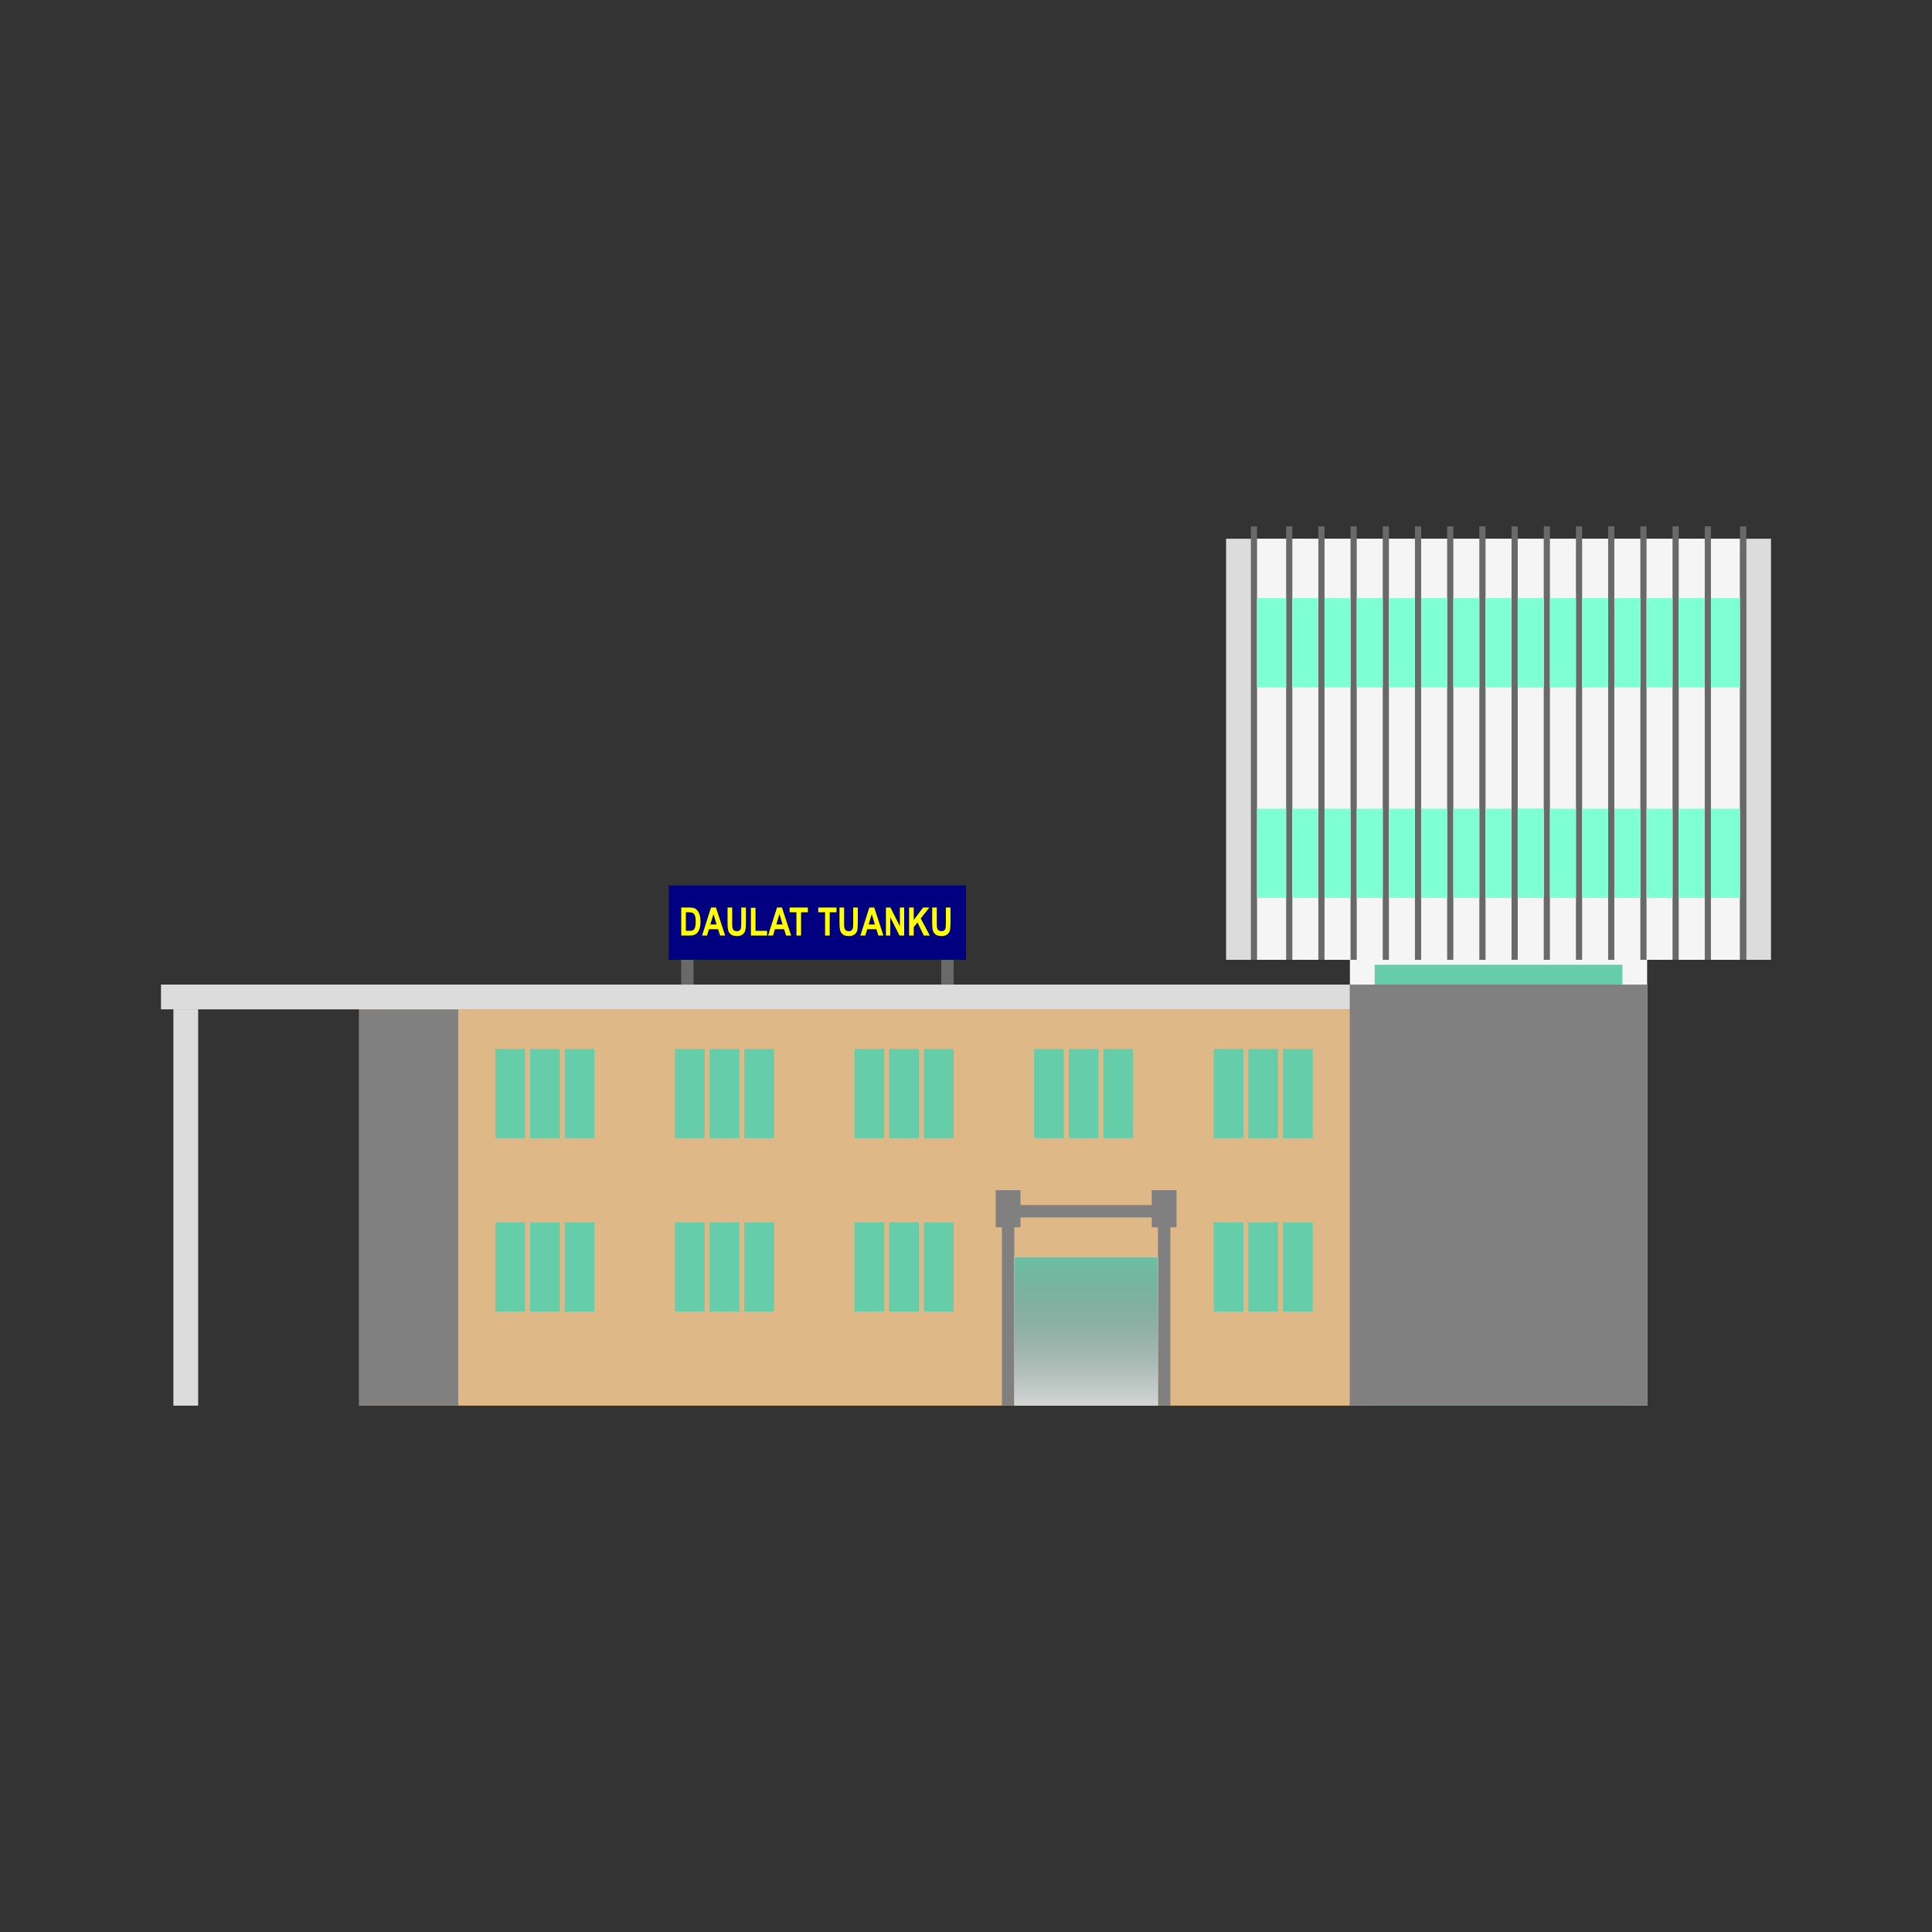 <svg:svg xmlns:dc="http://purl.org/dc/elements/1.1/" xmlns:ns1="http://sodipodi.sourceforge.net/DTD/sodipodi-0.dtd" xmlns:ns2="http://www.inkscape.org/namespaces/inkscape" xmlns:ns3="http://www.w3.org/1999/xlink" xmlns:ns5="http://creativecommons.org/ns#" xmlns:rdf="http://www.w3.org/1999/02/22-rdf-syntax-ns#" xmlns:svg="http://www.w3.org/2000/svg" height="1560.0" id="svg2" version="1.1" viewBox="-130.0 -425.0 1560.0 1560.0" width="1560.0" ns1:docname="kuala terengganu post office.svg" ns2:version="0.91 r13725">
  <svg:rect x="-130.0" y="-425.0" width="1560.0" height="1560.0" fill="#333333" stroke="none"/>
  <svg:defs id="defs4">
    <svg:linearGradient id="linearGradient19691" ns2:collect="always">
      <svg:stop id="stop19693" offset="0" style="stop-color:#66cdaa;stop-opacity:1" />
      <svg:stop id="stop19695" offset="1" style="stop-color:#000000;stop-opacity:0;" />
    </svg:linearGradient>
    <svg:pattern height="320" id="pattern4144" patternTransform="translate(0,732.362)" patternUnits="userSpaceOnUse" width="80">
      <svg:rect height="320" id="rect4142" style="opacity:1;fill:#808080;fill-opacity:1;stroke:none;stroke-width:0.25;stroke-linecap:round;stroke-linejoin:round;stroke-miterlimit:4;stroke-dasharray:none;stroke-dashoffset:0;stroke-opacity:1" width="80" x="0" y="0" />
    </svg:pattern>
    <svg:linearGradient gradientTransform="matrix(1,0,0,0.923,0,80.951)" gradientUnits="userSpaceOnUse" id="linearGradient19697" x1="591.429" x2="591.429" y1="905.219" y2="1085.934" ns2:collect="always" ns3:href="#linearGradient19691" />
  </svg:defs>
  <ns1:namedview bordercolor="#666666" borderopacity="1.0" fit-margin-bottom="0" fit-margin-left="0" fit-margin-right="0" fit-margin-top="0" id="base" pagecolor="#ffffff" showgrid="false" showguides="true" ns2:current-layer="layer1" ns2:cx="-29.62408" ns2:cy="-41.370025" ns2:document-units="px" ns2:pageopacity="0.0" ns2:pageshadow="2" ns2:window-height="705" ns2:window-maximized="1" ns2:window-width="1366" ns2:window-x="-8" ns2:window-y="-8" ns2:zoom="0.24748737" />
  <svg:g id="layer1" transform="translate(160,-342.362)" ns2:groupmode="layer" ns2:label="Layer 1">
    <svg:g id="g20016">
      <svg:path d="m 800,692.362 240,0 0,360 -240,0 z" id="rect19787" style="opacity:1;fill:#f5f5f5;fill-opacity:1;stroke:none;stroke-width:0.25;stroke-linecap:round;stroke-linejoin:round;stroke-miterlimit:4;stroke-dasharray:none;stroke-dashoffset:0;stroke-opacity:1" ns1:nodetypes="ccccc" ns2:connector-curvature="0" />
      <svg:path d="m 0,732.362 800,0 0,320 -800,0 z" id="rect4137" style="opacity:1;fill:#deb887;fill-opacity:1;stroke:none;stroke-width:0.25;stroke-linecap:round;stroke-linejoin:round;stroke-miterlimit:4;stroke-dasharray:none;stroke-dashoffset:0;stroke-opacity:1" ns2:connector-curvature="0" />
      <svg:rect height="320" id="rect4135" style="opacity:1;fill:#808080;fill-opacity:1;stroke:none;stroke-width:0.25;stroke-linecap:round;stroke-linejoin:round;stroke-miterlimit:4;stroke-dasharray:none;stroke-dashoffset:0;stroke-opacity:1" width="80" x="0" y="732.362" />
      <svg:path d="m -160,712.362 960,0 0,20 -960,0 z" id="rect4139" style="opacity:1;fill:#dcdcdc;fill-opacity:1;stroke:none;stroke-width:0.25;stroke-linecap:round;stroke-linejoin:round;stroke-miterlimit:4;stroke-dasharray:none;stroke-dashoffset:0;stroke-opacity:1" ns1:nodetypes="ccccc" ns2:connector-curvature="0" />
      <svg:rect height="320" id="rect4869" style="opacity:1;fill:#dcdcdc;fill-opacity:1;stroke:none;stroke-width:0.25;stroke-linecap:round;stroke-linejoin:round;stroke-miterlimit:4;stroke-dasharray:none;stroke-dashoffset:0;stroke-opacity:1" width="20" x="-150" y="732.362" />
      <svg:path d="m 428,764.362 24,0 0,72 -24,0 z" id="rect4871" style="opacity:1;fill:#66cdaa;fill-opacity:1;stroke:none;stroke-width:0.25;stroke-linecap:round;stroke-linejoin:round;stroke-miterlimit:4;stroke-dasharray:none;stroke-dashoffset:0;stroke-opacity:1" ns2:connector-curvature="0" />
      <svg:path d="m 400,764.362 24,0 0,72 -24,0 z" id="path4886" style="opacity:1;fill:#66cdaa;fill-opacity:1;stroke:none;stroke-width:0.25;stroke-linecap:round;stroke-linejoin:round;stroke-miterlimit:4;stroke-dasharray:none;stroke-dashoffset:0;stroke-opacity:1" ns2:connector-curvature="0" />
      <svg:path d="m 456,764.362 24,0 0,72 -24,0 z" id="path4888" style="opacity:1;fill:#66cdaa;fill-opacity:1;stroke:none;stroke-width:0.25;stroke-linecap:round;stroke-linejoin:round;stroke-miterlimit:4;stroke-dasharray:none;stroke-dashoffset:0;stroke-opacity:1" ns2:connector-curvature="0" />
      <svg:path d="m 428,904.362 24,0 0,72 -24,0 z" id="path4890" style="opacity:1;fill:#66cdaa;fill-opacity:1;stroke:none;stroke-width:0.25;stroke-linecap:round;stroke-linejoin:round;stroke-miterlimit:4;stroke-dasharray:none;stroke-dashoffset:0;stroke-opacity:1" ns2:connector-curvature="0" />
      <svg:path d="m 400,904.362 24,0 0,72 -24,0 z" id="path4892" style="opacity:1;fill:#66cdaa;fill-opacity:1;stroke:none;stroke-width:0.25;stroke-linecap:round;stroke-linejoin:round;stroke-miterlimit:4;stroke-dasharray:none;stroke-dashoffset:0;stroke-opacity:1" ns2:connector-curvature="0" />
      <svg:path d="m 456,904.362 24,0 0,72 -24,0 z" id="path4894" style="opacity:1;fill:#66cdaa;fill-opacity:1;stroke:none;stroke-width:0.25;stroke-linecap:round;stroke-linejoin:round;stroke-miterlimit:4;stroke-dasharray:none;stroke-dashoffset:0;stroke-opacity:1" ns2:connector-curvature="0" />
      <svg:path d="m 138,764.362 24,0 0,72 -24,0 z" id="path4897" style="opacity:1;fill:#66cdaa;fill-opacity:1;stroke:none;stroke-width:0.25;stroke-linecap:round;stroke-linejoin:round;stroke-miterlimit:4;stroke-dasharray:none;stroke-dashoffset:0;stroke-opacity:1" ns2:connector-curvature="0" />
      <svg:path d="m 110,764.362 24,0 0,72 -24,0 z" id="path4899" style="opacity:1;fill:#66cdaa;fill-opacity:1;stroke:none;stroke-width:0.25;stroke-linecap:round;stroke-linejoin:round;stroke-miterlimit:4;stroke-dasharray:none;stroke-dashoffset:0;stroke-opacity:1" ns2:connector-curvature="0" />
      <svg:path d="m 166,764.362 24,0 0,72 -24,0 z" id="path4901" style="opacity:1;fill:#66cdaa;fill-opacity:1;stroke:none;stroke-width:0.25;stroke-linecap:round;stroke-linejoin:round;stroke-miterlimit:4;stroke-dasharray:none;stroke-dashoffset:0;stroke-opacity:1" ns2:connector-curvature="0" />
      <svg:path d="m 138,904.362 24,0 0,72 -24,0 z" id="path4903" style="opacity:1;fill:#66cdaa;fill-opacity:1;stroke:none;stroke-width:0.25;stroke-linecap:round;stroke-linejoin:round;stroke-miterlimit:4;stroke-dasharray:none;stroke-dashoffset:0;stroke-opacity:1" ns2:connector-curvature="0" />
      <svg:path d="m 110,904.362 24,0 0,72 -24,0 z" id="path4905" style="opacity:1;fill:#66cdaa;fill-opacity:1;stroke:none;stroke-width:0.25;stroke-linecap:round;stroke-linejoin:round;stroke-miterlimit:4;stroke-dasharray:none;stroke-dashoffset:0;stroke-opacity:1" ns2:connector-curvature="0" />
      <svg:path d="m 166,904.362 24,0 0,72 -24,0 z" id="path4907" style="opacity:1;fill:#66cdaa;fill-opacity:1;stroke:none;stroke-width:0.25;stroke-linecap:round;stroke-linejoin:round;stroke-miterlimit:4;stroke-dasharray:none;stroke-dashoffset:0;stroke-opacity:1" ns2:connector-curvature="0" />
      <svg:path d="m 283,764.362 24,0 0,72 -24,0 z" id="path4915" style="opacity:1;fill:#66cdaa;fill-opacity:1;stroke:none;stroke-width:0.25;stroke-linecap:round;stroke-linejoin:round;stroke-miterlimit:4;stroke-dasharray:none;stroke-dashoffset:0;stroke-opacity:1" ns2:connector-curvature="0" />
      <svg:path d="m 255,764.362 24,0 0,72 -24,0 z" id="path4917" style="opacity:1;fill:#66cdaa;fill-opacity:1;stroke:none;stroke-width:0.25;stroke-linecap:round;stroke-linejoin:round;stroke-miterlimit:4;stroke-dasharray:none;stroke-dashoffset:0;stroke-opacity:1" ns2:connector-curvature="0" />
      <svg:path d="m 311,764.362 24,0 0,72 -24,0 z" id="path4919" style="opacity:1;fill:#66cdaa;fill-opacity:1;stroke:none;stroke-width:0.25;stroke-linecap:round;stroke-linejoin:round;stroke-miterlimit:4;stroke-dasharray:none;stroke-dashoffset:0;stroke-opacity:1" ns2:connector-curvature="0" />
      <svg:path d="m 283,904.362 24,0 0,72 -24,0 z" id="path4921" style="opacity:1;fill:#66cdaa;fill-opacity:1;stroke:none;stroke-width:0.25;stroke-linecap:round;stroke-linejoin:round;stroke-miterlimit:4;stroke-dasharray:none;stroke-dashoffset:0;stroke-opacity:1" ns2:connector-curvature="0" />
      <svg:path d="m 255,904.362 24,0 0,72 -24,0 z" id="path4923" style="opacity:1;fill:#66cdaa;fill-opacity:1;stroke:none;stroke-width:0.25;stroke-linecap:round;stroke-linejoin:round;stroke-miterlimit:4;stroke-dasharray:none;stroke-dashoffset:0;stroke-opacity:1" ns2:connector-curvature="0" />
      <svg:path d="m 311,904.362 24,0 0,72 -24,0 z" id="path4925" style="opacity:1;fill:#66cdaa;fill-opacity:1;stroke:none;stroke-width:0.25;stroke-linecap:round;stroke-linejoin:round;stroke-miterlimit:4;stroke-dasharray:none;stroke-dashoffset:0;stroke-opacity:1" ns2:connector-curvature="0" />
      <svg:path d="m 573,764.362 24,0 0,72 -24,0 z" id="path4927" style="opacity:1;fill:#66cdaa;fill-opacity:1;stroke:none;stroke-width:0.25;stroke-linecap:round;stroke-linejoin:round;stroke-miterlimit:4;stroke-dasharray:none;stroke-dashoffset:0;stroke-opacity:1" ns2:connector-curvature="0" />
      <svg:path d="m 545,764.362 24,0 0,72 -24,0 z" id="path4929" style="opacity:1;fill:#66cdaa;fill-opacity:1;stroke:none;stroke-width:0.25;stroke-linecap:round;stroke-linejoin:round;stroke-miterlimit:4;stroke-dasharray:none;stroke-dashoffset:0;stroke-opacity:1" ns2:connector-curvature="0" />
      <svg:path d="m 601,764.362 24,0 0,72 -24,0 z" id="path4931" style="opacity:1;fill:#66cdaa;fill-opacity:1;stroke:none;stroke-width:0.25;stroke-linecap:round;stroke-linejoin:round;stroke-miterlimit:4;stroke-dasharray:none;stroke-dashoffset:0;stroke-opacity:1" ns2:connector-curvature="0" />
      <svg:path d="m 718,764.362 24,0 0,72 -24,0 z" id="path4933" style="opacity:1;fill:#66cdaa;fill-opacity:1;stroke:none;stroke-width:0.25;stroke-linecap:round;stroke-linejoin:round;stroke-miterlimit:4;stroke-dasharray:none;stroke-dashoffset:0;stroke-opacity:1" ns2:connector-curvature="0" />
      <svg:path d="m 690,764.362 24,0 0,72 -24,0 z" id="path4935" style="opacity:1;fill:#66cdaa;fill-opacity:1;stroke:none;stroke-width:0.25;stroke-linecap:round;stroke-linejoin:round;stroke-miterlimit:4;stroke-dasharray:none;stroke-dashoffset:0;stroke-opacity:1" ns2:connector-curvature="0" />
      <svg:path d="m 746,764.362 24,0 0,72 -24,0 z" id="path4937" style="opacity:1;fill:#66cdaa;fill-opacity:1;stroke:none;stroke-width:0.25;stroke-linecap:round;stroke-linejoin:round;stroke-miterlimit:4;stroke-dasharray:none;stroke-dashoffset:0;stroke-opacity:1" ns2:connector-curvature="0" />
      <svg:path d="m 718,904.362 24,0 0,72 -24,0 z" id="path4945" style="opacity:1;fill:#66cdaa;fill-opacity:1;stroke:none;stroke-width:0.25;stroke-linecap:round;stroke-linejoin:round;stroke-miterlimit:4;stroke-dasharray:none;stroke-dashoffset:0;stroke-opacity:1" ns2:connector-curvature="0" />
      <svg:path d="m 690,904.362 24,0 0,72 -24,0 z" id="path4947" style="opacity:1;fill:#66cdaa;fill-opacity:1;stroke:none;stroke-width:0.25;stroke-linecap:round;stroke-linejoin:round;stroke-miterlimit:4;stroke-dasharray:none;stroke-dashoffset:0;stroke-opacity:1" ns2:connector-curvature="0" />
      <svg:path d="m 746,904.362 24,0 0,72 -24,0 z" id="path4949" style="opacity:1;fill:#66cdaa;fill-opacity:1;stroke:none;stroke-width:0.25;stroke-linecap:round;stroke-linejoin:round;stroke-miterlimit:4;stroke-dasharray:none;stroke-dashoffset:0;stroke-opacity:1" ns2:connector-curvature="0" />
      <svg:path d="m 519,898.362 10,0 0,154 -10,0 z" id="rect19675" style="opacity:1;fill:#808080;fill-opacity:1;stroke:none;stroke-width:0.25;stroke-linecap:round;stroke-linejoin:round;stroke-miterlimit:4;stroke-dasharray:none;stroke-dashoffset:0;stroke-opacity:1" ns2:connector-curvature="0" />
      <svg:path d="m 645,898.362 10,0 0,154 -10,0 z" id="rect19677" style="opacity:1;fill:#808080;fill-opacity:1;stroke:none;stroke-width:0.25;stroke-linecap:round;stroke-linejoin:round;stroke-miterlimit:4;stroke-dasharray:none;stroke-dashoffset:0;stroke-opacity:1" ns2:connector-curvature="0" />
      <svg:rect height="116" id="rect19679" style="opacity:1;fill:#808080;fill-opacity:1;stroke:none;stroke-width:0.25;stroke-linecap:round;stroke-linejoin:round;stroke-miterlimit:4;stroke-dasharray:none;stroke-dashoffset:0;stroke-opacity:1" transform="matrix(0,1,-1,0,0,0)" width="10" x="890.362" y="-645" />
      <svg:rect height="20" id="rect19681" style="opacity:1;fill:#808080;fill-opacity:1;stroke:none;stroke-width:0.25;stroke-linecap:round;stroke-linejoin:round;stroke-miterlimit:4;stroke-dasharray:none;stroke-dashoffset:0;stroke-opacity:1" transform="matrix(0,1,-1,0,0,0)" width="30" x="878.362" y="-534" />
      <svg:rect height="20" id="rect19683" style="opacity:1;fill:#808080;fill-opacity:1;stroke:none;stroke-width:0.25;stroke-linecap:round;stroke-linejoin:round;stroke-miterlimit:4;stroke-dasharray:none;stroke-dashoffset:0;stroke-opacity:1" transform="matrix(0,1,-1,0,0,0)" width="30" x="878.362" y="-660" />
      <svg:path d="m 529,932.362 116,0 0,120 -116,0 z" id="path19685" style="opacity:1;fill:#ffffff;fill-opacity:1;stroke:none;stroke-width:0.25;stroke-linecap:round;stroke-linejoin:round;stroke-miterlimit:4;stroke-dasharray:none;stroke-dashoffset:0;stroke-opacity:1" ns2:connector-curvature="0" />
      <svg:path d="m 529,932.362 116,0 0,120 -116,0 z" id="path19689" style="opacity:1;fill:url(#linearGradient19697);fill-opacity:1;stroke:none;stroke-width:0.25;stroke-linecap:round;stroke-linejoin:round;stroke-miterlimit:4;stroke-dasharray:none;stroke-dashoffset:0;stroke-opacity:1" ns2:connector-curvature="0" />
      <svg:g id="g19998">
        <svg:rect height="60" id="rect19994" style="opacity:1;fill:#696969;fill-opacity:1;stroke:none;stroke-width:0.25;stroke-linecap:round;stroke-linejoin:round;stroke-miterlimit:4;stroke-dasharray:none;stroke-dashoffset:0;stroke-opacity:1" width="10" x="260" y="652.362" />
        <svg:rect height="60" id="rect19996" style="opacity:1;fill:#696969;fill-opacity:1;stroke:none;stroke-width:0.25;stroke-linecap:round;stroke-linejoin:round;stroke-miterlimit:4;stroke-dasharray:none;stroke-dashoffset:0;stroke-opacity:1" width="10" x="470" y="652.362" />
        <svg:rect height="60" id="rect19699" style="opacity:1;fill:#000080;fill-opacity:1;stroke:none;stroke-width:0.25;stroke-linecap:round;stroke-linejoin:round;stroke-miterlimit:4;stroke-dasharray:none;stroke-dashoffset:0;stroke-opacity:1" width="240" x="250" y="632.362" />
        <svg:g id="flowRoot19701" style="font-style:normal;font-weight:normal;font-size:40px;line-height:125%;font-family:sans-serif;letter-spacing:0px;word-spacing:0px;fill:#ffff00;fill-opacity:1;stroke:none;stroke-width:1px;stroke-linecap:butt;stroke-linejoin:miter;stroke-opacity:1" transform="matrix(0.843,0,0,0.843,114.289,171.913)">
          <svg:path d="m 172.93,567.308 8.112,0 q 3.076,0 4.633,0.696 1.575,0.677 2.893,2.307 1.318,1.63 2.069,4.23 0.751,2.6 0.751,6.464 0,3.479 -0.787,6.061 -0.787,2.563 -1.996,4.065 -1.208,1.501 -2.93,2.271 -1.703,0.751 -4.395,0.751 l -8.35,0 0,-26.843 z m 4.431,4.541 0,17.78 3.333,0 q 2.142,0 3.094,-0.403 0.97,-0.403 1.575,-1.208 0.623,-0.824 1.025,-2.582 0.403,-1.758 0.403,-4.633 0,-2.985 -0.421,-4.706 -0.403,-1.721 -1.282,-2.71 -0.861,-0.989 -2.106,-1.3 -0.934,-0.238 -3.607,-0.238 l -2.014,0 z" id="path19710" style="font-style:normal;font-variant:normal;font-weight:bold;font-stretch:condensed;font-size:37.5px;font-family:Arial;-inkscape-font-specification:'Arial Condensed';fill:#ffff00" ns2:connector-curvature="0" />
          <svg:path d="m 214.99,594.152 -4.834,0 -1.923,-6.097 -8.789,0 -1.813,6.097 -4.724,0 8.569,-26.843 4.706,0 8.807,26.843 z m -8.185,-10.62 -3.021,-9.961 -2.985,9.961 6.006,0 z" id="path19712" style="font-style:normal;font-variant:normal;font-weight:bold;font-stretch:condensed;font-size:37.5px;font-family:Arial;-inkscape-font-specification:'Arial Condensed';fill:#ffff00" ns2:connector-curvature="0" />
          <svg:path d="m 217.297,567.308 4.431,0 0,14.539 q 0,3.387 0.165,4.413 0.293,1.776 1.392,2.747 1.117,0.97 2.93,0.97 1.538,0 2.509,-0.677 0.97,-0.696 1.318,-1.904 0.366,-1.227 0.366,-5.237 l 0,-14.85 4.449,0 0,14.099 q 0,5.402 -0.586,7.819 -0.568,2.399 -2.6,3.9 -2.014,1.483 -5.328,1.483 -3.442,0 -5.383,-1.227 -1.923,-1.245 -2.802,-3.479 -0.861,-2.252 -0.861,-8.276 l 0,-14.319 z" id="path19714" style="font-style:normal;font-variant:normal;font-weight:bold;font-stretch:condensed;font-size:37.5px;font-family:Arial;-inkscape-font-specification:'Arial Condensed';fill:#ffff00" ns2:connector-curvature="0" />
          <svg:path d="m 239.654,594.152 0,-26.624 4.431,0 0,22.101 11.06,0 0,4.523 -15.491,0 z" id="path19716" style="font-style:normal;font-variant:normal;font-weight:bold;font-stretch:condensed;font-size:37.5px;font-family:Arial;-inkscape-font-specification:'Arial Condensed';fill:#ffff00" ns2:connector-curvature="0" />
          <svg:path d="m 278.198,594.152 -4.834,0 -1.923,-6.097 -8.789,0 -1.813,6.097 -4.724,0 8.569,-26.843 4.706,0 8.807,26.843 z m -8.185,-10.62 -3.021,-9.961 -2.985,9.961 6.006,0 z" id="path19718" style="font-style:normal;font-variant:normal;font-weight:bold;font-stretch:condensed;font-size:37.5px;font-family:Arial;-inkscape-font-specification:'Arial Condensed';fill:#ffff00" ns2:connector-curvature="0" />
          <svg:path d="m 283.27,594.152 0,-22.302 -6.537,0 0,-4.541 17.487,0 0,4.541 -6.519,0 0,22.302 -4.431,0 z" id="path19720" style="font-style:normal;font-variant:normal;font-weight:bold;font-stretch:condensed;font-size:37.5px;font-family:Arial;-inkscape-font-specification:'Arial Condensed';fill:#ffff00" ns2:connector-curvature="0" />
          <svg:path d="m 310.699,594.152 0,-22.302 -6.537,0 0,-4.541 17.487,0 0,4.541 -6.519,0 0,22.302 -4.431,0 z" id="path19722" style="font-style:normal;font-variant:normal;font-weight:bold;font-stretch:condensed;font-size:37.5px;font-family:Arial;-inkscape-font-specification:'Arial Condensed';fill:#ffff00" ns2:connector-curvature="0" />
          <svg:path d="m 324.523,567.308 4.431,0 0,14.539 q 0,3.387 0.165,4.413 0.293,1.776 1.392,2.747 1.117,0.97 2.93,0.97 1.538,0 2.509,-0.677 0.97,-0.696 1.318,-1.904 0.366,-1.227 0.366,-5.237 l 0,-14.85 4.449,0 0,14.099 q 0,5.402 -0.586,7.819 -0.568,2.399 -2.6,3.9 -2.014,1.483 -5.328,1.483 -3.442,0 -5.383,-1.227 -1.923,-1.245 -2.802,-3.479 -0.861,-2.252 -0.861,-8.276 l 0,-14.319 z" id="path19724" style="font-style:normal;font-variant:normal;font-weight:bold;font-stretch:condensed;font-size:37.5px;font-family:Arial;-inkscape-font-specification:'Arial Condensed';fill:#ffff00" ns2:connector-curvature="0" />
          <svg:path d="m 366.601,594.152 -4.834,0 -1.923,-6.097 -8.789,0 -1.813,6.097 -4.724,0 8.569,-26.843 4.706,0 8.807,26.843 z m -8.185,-10.62 -3.021,-9.961 -2.985,9.961 6.006,0 z" id="path19726" style="font-style:normal;font-variant:normal;font-weight:bold;font-stretch:condensed;font-size:37.5px;font-family:Arial;-inkscape-font-specification:'Arial Condensed';fill:#ffff00" ns2:connector-curvature="0" />
          <svg:path d="m 369,594.152 0,-26.843 4.321,0 9.009,17.926 0,-17.926 4.138,0 0,26.843 -4.468,0 -8.862,-17.505 0,17.505 -4.138,0 z" id="path19728" style="font-style:normal;font-variant:normal;font-weight:bold;font-stretch:condensed;font-size:37.5px;font-family:Arial;-inkscape-font-specification:'Arial Condensed';fill:#ffff00" ns2:connector-curvature="0" />
          <svg:path d="m 391.192,594.152 0,-26.843 4.431,0 0,11.92 8.99,-11.92 5.988,0 -8.295,10.455 8.734,16.388 -5.75,0 -6.061,-12.598 -3.607,4.486 0,8.112 -4.431,0 z" id="path19730" style="font-style:normal;font-variant:normal;font-weight:bold;font-stretch:condensed;font-size:37.5px;font-family:Arial;-inkscape-font-specification:'Arial Condensed';fill:#ffff00" ns2:connector-curvature="0" />
          <svg:path d="m 413.293,567.308 4.431,0 0,14.539 q 0,3.387 0.165,4.413 0.293,1.776 1.392,2.747 1.117,0.97 2.93,0.97 1.538,0 2.509,-0.677 0.97,-0.696 1.318,-1.904 0.366,-1.227 0.366,-5.237 l 0,-14.85 4.449,0 0,14.099 q 0,5.402 -0.586,7.819 -0.568,2.399 -2.6,3.9 -2.014,1.483 -5.328,1.483 -3.442,0 -5.383,-1.227 -1.923,-1.245 -2.802,-3.479 -0.861,-2.252 -0.861,-8.276 l 0,-14.319 z" id="path19732" style="font-style:normal;font-variant:normal;font-weight:bold;font-stretch:condensed;font-size:37.5px;font-family:Arial;-inkscape-font-specification:'Arial Condensed';fill:#ffff00" ns2:connector-curvature="0" />
        </svg:g>
      </svg:g>
      <svg:path d="m 820,696.362 200,0 0,356 -200,0 z" id="path19992" style="opacity:1;fill:#66cdaa;fill-opacity:1;stroke:none;stroke-width:0.25;stroke-linecap:round;stroke-linejoin:round;stroke-miterlimit:4;stroke-dasharray:none;stroke-dashoffset:0;stroke-opacity:1" ns1:nodetypes="ccccc" ns2:connector-curvature="0" />
      <svg:rect height="340" id="rect19734" style="opacity:1;fill:#808080;fill-opacity:1;stroke:none;stroke-width:0.25;stroke-linecap:round;stroke-linejoin:round;stroke-miterlimit:4;stroke-dasharray:none;stroke-dashoffset:0;stroke-opacity:1" width="240" x="800" y="712.362" />
      <svg:g id="g19939">
        <svg:path d="m 700,352.362 440,0 0,340 -440,0 z" id="path19739" style="opacity:1;fill:#dcdcdc;fill-opacity:1;stroke:none;stroke-width:0.25;stroke-linecap:round;stroke-linejoin:round;stroke-miterlimit:4;stroke-dasharray:none;stroke-dashoffset:0;stroke-opacity:1" ns1:nodetypes="ccccc" ns2:connector-curvature="0" />
        <svg:path d="m 720,352.362 400,0 0,340 -400,0 z" id="rect19736" style="opacity:1;fill:#f5f5f5;fill-opacity:1;stroke:none;stroke-width:0.25;stroke-linecap:round;stroke-linejoin:round;stroke-miterlimit:4;stroke-dasharray:none;stroke-dashoffset:0;stroke-opacity:1" ns1:nodetypes="ccccc" ns2:connector-curvature="0" />
        <svg:path d="m 720,342.362 5,0 0,350 -5,0 z" id="rect19741" style="opacity:1;fill:#696969;fill-opacity:1;stroke:none;stroke-width:0.25;stroke-linecap:round;stroke-linejoin:round;stroke-miterlimit:4;stroke-dasharray:none;stroke-dashoffset:0;stroke-opacity:1" ns1:nodetypes="ccccc" ns2:connector-curvature="0" />
        <svg:path d="m 1115,352.362 5,0 0,340 -5,0 z" id="rect19743" style="opacity:1;fill:#696969;fill-opacity:1;stroke:none;stroke-width:0.25;stroke-linecap:round;stroke-linejoin:round;stroke-miterlimit:4;stroke-dasharray:none;stroke-dashoffset:0;stroke-opacity:1" ns2:connector-curvature="0" />
        <svg:path d="m 1115,342.362 5,0 0,350 -5,0 z" id="rect19755" style="opacity:1;fill:#696969;fill-opacity:1;stroke:none;stroke-width:0.25;stroke-linecap:round;stroke-linejoin:round;stroke-miterlimit:4;stroke-dasharray:none;stroke-dashoffset:0;stroke-opacity:1" ns1:nodetypes="ccccc" ns2:connector-curvature="0" />
        <svg:path d="m 748.5,342.362 5,0 0,350 -5,0 z" id="rect19790" style="opacity:1;fill:#696969;fill-opacity:1;stroke:none;stroke-width:0.25;stroke-linecap:round;stroke-linejoin:round;stroke-miterlimit:4;stroke-dasharray:none;stroke-dashoffset:0;stroke-opacity:1" ns1:nodetypes="ccccc" ns2:connector-curvature="0" />
        <svg:path d="m 774.5,342.362 5,0 0,350 -5,0 z" id="rect19792" style="opacity:1;fill:#696969;fill-opacity:1;stroke:none;stroke-width:0.25;stroke-linecap:round;stroke-linejoin:round;stroke-miterlimit:4;stroke-dasharray:none;stroke-dashoffset:0;stroke-opacity:1" ns1:nodetypes="ccccc" ns2:connector-curvature="0" />
        <svg:path d="m 800.5,342.362 5,0 0,350 -5,0 z" id="rect19794" style="opacity:1;fill:#696969;fill-opacity:1;stroke:none;stroke-width:0.25;stroke-linecap:round;stroke-linejoin:round;stroke-miterlimit:4;stroke-dasharray:none;stroke-dashoffset:0;stroke-opacity:1" ns1:nodetypes="ccccc" ns2:connector-curvature="0" />
        <svg:path d="m 826.5,342.362 5,0 0,350 -5,0 z" id="rect19796" style="opacity:1;fill:#696969;fill-opacity:1;stroke:none;stroke-width:0.25;stroke-linecap:round;stroke-linejoin:round;stroke-miterlimit:4;stroke-dasharray:none;stroke-dashoffset:0;stroke-opacity:1" ns1:nodetypes="ccccc" ns2:connector-curvature="0" />
        <svg:path d="m 852.5,342.362 5,0 0,350 -5,0 z" id="rect19798" style="opacity:1;fill:#696969;fill-opacity:1;stroke:none;stroke-width:0.25;stroke-linecap:round;stroke-linejoin:round;stroke-miterlimit:4;stroke-dasharray:none;stroke-dashoffset:0;stroke-opacity:1" ns1:nodetypes="ccccc" ns2:connector-curvature="0" />
        <svg:path d="m 878.5,342.362 5,0 0,350 -5,0 z" id="rect19800" style="opacity:1;fill:#696969;fill-opacity:1;stroke:none;stroke-width:0.25;stroke-linecap:round;stroke-linejoin:round;stroke-miterlimit:4;stroke-dasharray:none;stroke-dashoffset:0;stroke-opacity:1" ns1:nodetypes="ccccc" ns2:connector-curvature="0" />
        <svg:path d="m 904.5,342.362 5,0 0,350 -5,0 z" id="rect19802" style="opacity:1;fill:#696969;fill-opacity:1;stroke:none;stroke-width:0.25;stroke-linecap:round;stroke-linejoin:round;stroke-miterlimit:4;stroke-dasharray:none;stroke-dashoffset:0;stroke-opacity:1" ns1:nodetypes="ccccc" ns2:connector-curvature="0" />
        <svg:path d="m 930.5,342.362 5,0 0,350 -5,0 z" id="rect19804" style="opacity:1;fill:#696969;fill-opacity:1;stroke:none;stroke-width:0.25;stroke-linecap:round;stroke-linejoin:round;stroke-miterlimit:4;stroke-dasharray:none;stroke-dashoffset:0;stroke-opacity:1" ns1:nodetypes="ccccc" ns2:connector-curvature="0" />
        <svg:path d="m 956.5,342.362 5,0 0,350 -5,0 z" id="rect19806" style="opacity:1;fill:#696969;fill-opacity:1;stroke:none;stroke-width:0.25;stroke-linecap:round;stroke-linejoin:round;stroke-miterlimit:4;stroke-dasharray:none;stroke-dashoffset:0;stroke-opacity:1" ns1:nodetypes="ccccc" ns2:connector-curvature="0" />
        <svg:path d="m 982.5,342.362 5,0 0,350 -5,0 z" id="rect19808" style="opacity:1;fill:#696969;fill-opacity:1;stroke:none;stroke-width:0.25;stroke-linecap:round;stroke-linejoin:round;stroke-miterlimit:4;stroke-dasharray:none;stroke-dashoffset:0;stroke-opacity:1" ns1:nodetypes="ccccc" ns2:connector-curvature="0" />
        <svg:path d="m 1008.5,342.362 5,0 0,350 -5,0 z" id="rect19810" style="opacity:1;fill:#696969;fill-opacity:1;stroke:none;stroke-width:0.25;stroke-linecap:round;stroke-linejoin:round;stroke-miterlimit:4;stroke-dasharray:none;stroke-dashoffset:0;stroke-opacity:1" ns1:nodetypes="ccccc" ns2:connector-curvature="0" />
        <svg:path d="m 1034.5,342.362 5,0 0,350 -5,0 z" id="rect19812" style="opacity:1;fill:#696969;fill-opacity:1;stroke:none;stroke-width:0.25;stroke-linecap:round;stroke-linejoin:round;stroke-miterlimit:4;stroke-dasharray:none;stroke-dashoffset:0;stroke-opacity:1" ns1:nodetypes="ccccc" ns2:connector-curvature="0" />
        <svg:path d="m 1060.5,342.362 5,0 0,350 -5,0 z" id="rect19814" style="opacity:1;fill:#696969;fill-opacity:1;stroke:none;stroke-width:0.25;stroke-linecap:round;stroke-linejoin:round;stroke-miterlimit:4;stroke-dasharray:none;stroke-dashoffset:0;stroke-opacity:1" ns1:nodetypes="ccccc" ns2:connector-curvature="0" />
        <svg:path d="m 1086.5,342.362 5,0 0,350 -5,0 z" id="rect19825" style="opacity:1;fill:#696969;fill-opacity:1;stroke:none;stroke-width:0.25;stroke-linecap:round;stroke-linejoin:round;stroke-miterlimit:4;stroke-dasharray:none;stroke-dashoffset:0;stroke-opacity:1" ns1:nodetypes="ccccc" ns2:connector-curvature="0" />
        <svg:path d="m 725,400.362 23.5,0 0,72 -23.5,0 z" id="rect19874" style="opacity:1;fill:#7fffd4;fill-opacity:1;stroke:none;stroke-width:0.25;stroke-linecap:round;stroke-linejoin:round;stroke-miterlimit:4;stroke-dasharray:none;stroke-dashoffset:0;stroke-opacity:1" ns2:connector-curvature="0" />
        <svg:path d="m 753.5,400.362 21,0 0,72 -21,0 z" id="path19877" style="opacity:1;fill:#7fffd4;fill-opacity:1;stroke:none;stroke-width:0.25;stroke-linecap:round;stroke-linejoin:round;stroke-miterlimit:4;stroke-dasharray:none;stroke-dashoffset:0;stroke-opacity:1" ns2:connector-curvature="0" />
        <svg:path d="m 779.5,400.362 21,0 0,72 -21,0 z" id="path19879" style="opacity:1;fill:#7fffd4;fill-opacity:1;stroke:none;stroke-width:0.25;stroke-linecap:round;stroke-linejoin:round;stroke-miterlimit:4;stroke-dasharray:none;stroke-dashoffset:0;stroke-opacity:1" ns2:connector-curvature="0" />
        <svg:path d="m 805.5,400.362 21,0 0,72 -21,0 z" id="path19881" style="opacity:1;fill:#7fffd4;fill-opacity:1;stroke:none;stroke-width:0.25;stroke-linecap:round;stroke-linejoin:round;stroke-miterlimit:4;stroke-dasharray:none;stroke-dashoffset:0;stroke-opacity:1" ns2:connector-curvature="0" />
        <svg:path d="m 831.5,400.362 21,0 0,72 -21,0 z" id="path19883" style="opacity:1;fill:#7fffd4;fill-opacity:1;stroke:none;stroke-width:0.25;stroke-linecap:round;stroke-linejoin:round;stroke-miterlimit:4;stroke-dasharray:none;stroke-dashoffset:0;stroke-opacity:1" ns2:connector-curvature="0" />
        <svg:path d="m 857.5,400.362 21,0 0,72 -21,0 z" id="path19885" style="opacity:1;fill:#7fffd4;fill-opacity:1;stroke:none;stroke-width:0.25;stroke-linecap:round;stroke-linejoin:round;stroke-miterlimit:4;stroke-dasharray:none;stroke-dashoffset:0;stroke-opacity:1" ns2:connector-curvature="0" />
        <svg:path d="m 883.5,400.362 21,0 0,72 -21,0 z" id="path19887" style="opacity:1;fill:#7fffd4;fill-opacity:1;stroke:none;stroke-width:0.25;stroke-linecap:round;stroke-linejoin:round;stroke-miterlimit:4;stroke-dasharray:none;stroke-dashoffset:0;stroke-opacity:1" ns2:connector-curvature="0" />
        <svg:path d="m 909.5,400.362 21,0 0,72 -21,0 z" id="path19889" style="opacity:1;fill:#7fffd4;fill-opacity:1;stroke:none;stroke-width:0.25;stroke-linecap:round;stroke-linejoin:round;stroke-miterlimit:4;stroke-dasharray:none;stroke-dashoffset:0;stroke-opacity:1" ns2:connector-curvature="0" />
        <svg:path d="m 935.5,400.362 21,0 0,72 -21,0 z" id="path19891" style="opacity:1;fill:#7fffd4;fill-opacity:1;stroke:none;stroke-width:0.25;stroke-linecap:round;stroke-linejoin:round;stroke-miterlimit:4;stroke-dasharray:none;stroke-dashoffset:0;stroke-opacity:1" ns2:connector-curvature="0" />
        <svg:path d="m 935.5,400.362 21,0 0,72 -21,0 z" id="path19893" style="opacity:1;fill:#7fffd4;fill-opacity:1;stroke:none;stroke-width:0.25;stroke-linecap:round;stroke-linejoin:round;stroke-miterlimit:4;stroke-dasharray:none;stroke-dashoffset:0;stroke-opacity:1" ns2:connector-curvature="0" />
        <svg:path d="m 961.5,400.362 21,0 0,72 -21,0 z" id="path19895" style="opacity:1;fill:#7fffd4;fill-opacity:1;stroke:none;stroke-width:0.25;stroke-linecap:round;stroke-linejoin:round;stroke-miterlimit:4;stroke-dasharray:none;stroke-dashoffset:0;stroke-opacity:1" ns2:connector-curvature="0" />
        <svg:path d="m 987.5,400.362 21,0 0,72 -21,0 z" id="path19897" style="opacity:1;fill:#7fffd4;fill-opacity:1;stroke:none;stroke-width:0.25;stroke-linecap:round;stroke-linejoin:round;stroke-miterlimit:4;stroke-dasharray:none;stroke-dashoffset:0;stroke-opacity:1" ns2:connector-curvature="0" />
        <svg:path d="m 1013.5,400.362 21,0 0,72 -21,0 z" id="path19899" style="opacity:1;fill:#7fffd4;fill-opacity:1;stroke:none;stroke-width:0.25;stroke-linecap:round;stroke-linejoin:round;stroke-miterlimit:4;stroke-dasharray:none;stroke-dashoffset:0;stroke-opacity:1" ns2:connector-curvature="0" />
        <svg:path d="m 1039.5,400.362 21,0 0,72 -21,0 z" id="path19901" style="opacity:1;fill:#7fffd4;fill-opacity:1;stroke:none;stroke-width:0.25;stroke-linecap:round;stroke-linejoin:round;stroke-miterlimit:4;stroke-dasharray:none;stroke-dashoffset:0;stroke-opacity:1" ns2:connector-curvature="0" />
        <svg:path d="m 1065.5,400.362 21,0 0,72 -21,0 z" id="path19903" style="opacity:1;fill:#7fffd4;fill-opacity:1;stroke:none;stroke-width:0.25;stroke-linecap:round;stroke-linejoin:round;stroke-miterlimit:4;stroke-dasharray:none;stroke-dashoffset:0;stroke-opacity:1" ns2:connector-curvature="0" />
        <svg:path d="m 1091.5,400.362 23.5,0 0,72 -23.5,0 z" id="path19905" style="opacity:1;fill:#7fffd4;fill-opacity:1;stroke:none;stroke-width:0.25;stroke-linecap:round;stroke-linejoin:round;stroke-miterlimit:4;stroke-dasharray:none;stroke-dashoffset:0;stroke-opacity:1" ns2:connector-curvature="0" />
        <svg:path d="m 725,570.362 23.5,0 0,72 -23.5,0 z" id="path19907" style="opacity:1;fill:#7fffd4;fill-opacity:1;stroke:none;stroke-width:0.25;stroke-linecap:round;stroke-linejoin:round;stroke-miterlimit:4;stroke-dasharray:none;stroke-dashoffset:0;stroke-opacity:1" ns2:connector-curvature="0" />
        <svg:path d="m 753.5,570.362 21,0 0,72 -21,0 z" id="path19909" style="opacity:1;fill:#7fffd4;fill-opacity:1;stroke:none;stroke-width:0.25;stroke-linecap:round;stroke-linejoin:round;stroke-miterlimit:4;stroke-dasharray:none;stroke-dashoffset:0;stroke-opacity:1" ns2:connector-curvature="0" />
        <svg:path d="m 779.5,570.362 21,0 0,72 -21,0 z" id="path19911" style="opacity:1;fill:#7fffd4;fill-opacity:1;stroke:none;stroke-width:0.25;stroke-linecap:round;stroke-linejoin:round;stroke-miterlimit:4;stroke-dasharray:none;stroke-dashoffset:0;stroke-opacity:1" ns2:connector-curvature="0" />
        <svg:path d="m 805.5,570.362 21,0 0,72 -21,0 z" id="path19913" style="opacity:1;fill:#7fffd4;fill-opacity:1;stroke:none;stroke-width:0.25;stroke-linecap:round;stroke-linejoin:round;stroke-miterlimit:4;stroke-dasharray:none;stroke-dashoffset:0;stroke-opacity:1" ns2:connector-curvature="0" />
        <svg:path d="m 831.5,570.362 21,0 0,72 -21,0 z" id="path19915" style="opacity:1;fill:#7fffd4;fill-opacity:1;stroke:none;stroke-width:0.25;stroke-linecap:round;stroke-linejoin:round;stroke-miterlimit:4;stroke-dasharray:none;stroke-dashoffset:0;stroke-opacity:1" ns2:connector-curvature="0" />
        <svg:path d="m 857.5,570.362 21,0 0,72 -21,0 z" id="path19917" style="opacity:1;fill:#7fffd4;fill-opacity:1;stroke:none;stroke-width:0.25;stroke-linecap:round;stroke-linejoin:round;stroke-miterlimit:4;stroke-dasharray:none;stroke-dashoffset:0;stroke-opacity:1" ns2:connector-curvature="0" />
        <svg:path d="m 883.5,570.362 21,0 0,72 -21,0 z" id="path19919" style="opacity:1;fill:#7fffd4;fill-opacity:1;stroke:none;stroke-width:0.25;stroke-linecap:round;stroke-linejoin:round;stroke-miterlimit:4;stroke-dasharray:none;stroke-dashoffset:0;stroke-opacity:1" ns2:connector-curvature="0" />
        <svg:path d="m 909.5,570.362 21,0 0,72 -21,0 z" id="path19921" style="opacity:1;fill:#7fffd4;fill-opacity:1;stroke:none;stroke-width:0.25;stroke-linecap:round;stroke-linejoin:round;stroke-miterlimit:4;stroke-dasharray:none;stroke-dashoffset:0;stroke-opacity:1" ns2:connector-curvature="0" />
        <svg:path d="m 935.5,570.362 21,0 0,72 -21,0 z" id="path19923" style="opacity:1;fill:#7fffd4;fill-opacity:1;stroke:none;stroke-width:0.25;stroke-linecap:round;stroke-linejoin:round;stroke-miterlimit:4;stroke-dasharray:none;stroke-dashoffset:0;stroke-opacity:1" ns2:connector-curvature="0" />
        <svg:path d="m 935.5,570.362 21,0 0,72 -21,0 z" id="path19925" style="opacity:1;fill:#7fffd4;fill-opacity:1;stroke:none;stroke-width:0.25;stroke-linecap:round;stroke-linejoin:round;stroke-miterlimit:4;stroke-dasharray:none;stroke-dashoffset:0;stroke-opacity:1" ns2:connector-curvature="0" />
        <svg:path d="m 961.5,570.362 21,0 0,72 -21,0 z" id="path19927" style="opacity:1;fill:#7fffd4;fill-opacity:1;stroke:none;stroke-width:0.25;stroke-linecap:round;stroke-linejoin:round;stroke-miterlimit:4;stroke-dasharray:none;stroke-dashoffset:0;stroke-opacity:1" ns2:connector-curvature="0" />
        <svg:path d="m 987.5,570.362 21,0 0,72 -21,0 z" id="path19929" style="opacity:1;fill:#7fffd4;fill-opacity:1;stroke:none;stroke-width:0.25;stroke-linecap:round;stroke-linejoin:round;stroke-miterlimit:4;stroke-dasharray:none;stroke-dashoffset:0;stroke-opacity:1" ns2:connector-curvature="0" />
        <svg:path d="m 1013.5,570.362 21,0 0,72 -21,0 z" id="path19931" style="opacity:1;fill:#7fffd4;fill-opacity:1;stroke:none;stroke-width:0.25;stroke-linecap:round;stroke-linejoin:round;stroke-miterlimit:4;stroke-dasharray:none;stroke-dashoffset:0;stroke-opacity:1" ns2:connector-curvature="0" />
        <svg:path d="m 1039.5,570.362 21,0 0,72 -21,0 z" id="path19933" style="opacity:1;fill:#7fffd4;fill-opacity:1;stroke:none;stroke-width:0.25;stroke-linecap:round;stroke-linejoin:round;stroke-miterlimit:4;stroke-dasharray:none;stroke-dashoffset:0;stroke-opacity:1" ns2:connector-curvature="0" />
        <svg:path d="m 1065.5,570.362 21,0 0,72 -21,0 z" id="path19935" style="opacity:1;fill:#7fffd4;fill-opacity:1;stroke:none;stroke-width:0.25;stroke-linecap:round;stroke-linejoin:round;stroke-miterlimit:4;stroke-dasharray:none;stroke-dashoffset:0;stroke-opacity:1" ns2:connector-curvature="0" />
        <svg:path d="m 1091.5,570.362 23.5,0 0,72 -23.5,0 z" id="path19937" style="opacity:1;fill:#7fffd4;fill-opacity:1;stroke:none;stroke-width:0.25;stroke-linecap:round;stroke-linejoin:round;stroke-miterlimit:4;stroke-dasharray:none;stroke-dashoffset:0;stroke-opacity:1" ns2:connector-curvature="0" />
      </svg:g>
    </svg:g>
  </svg:g>
</svg:svg>